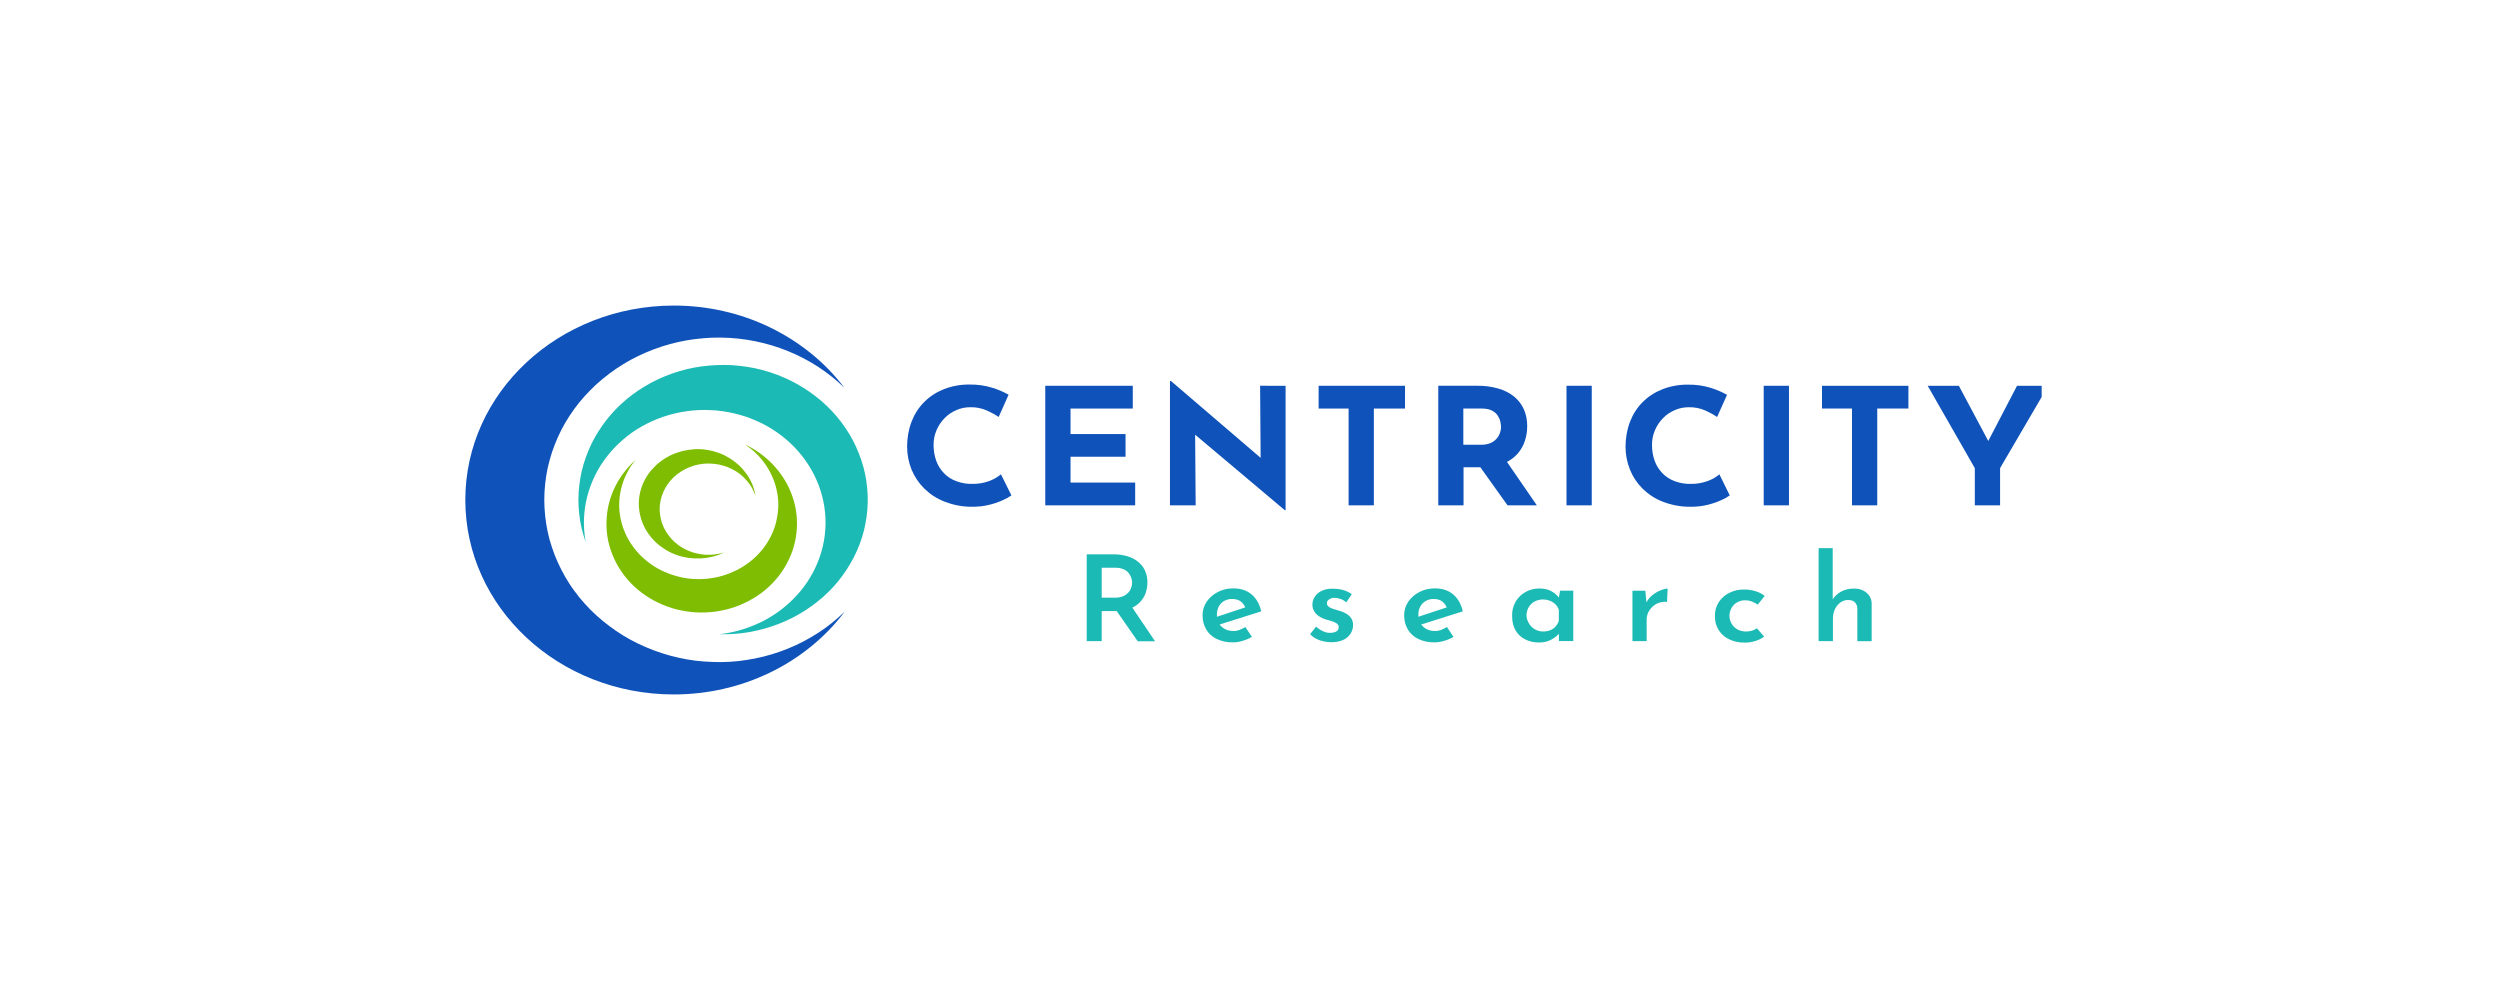 <svg fill="none" height="144" viewBox="0 0 360 144" width="360" xmlns="http://www.w3.org/2000/svg" xmlns:xlink="http://www.w3.org/1999/xlink"><clipPath id="a"><path d="m66 44h228v56h-228z"/></clipPath><g clip-path="url(#a)"><path d="m121.567 88.171c-1.386 1.83-2.992 3.484-4.804 4.949-1.811 1.464-3.78 2.723-5.922 3.748-2.127 1.025-4.363 1.815-6.71 2.342-2.332.527-4.71.791-7.104.791-16.586 0-30.022-12.532-30.022-28.007 0-15.475 13.452-27.993 30.038-27.993 2.41 0 4.772.264 7.103.791 2.332.527 4.568 1.303 6.71 2.342 2.127 1.025 4.112 2.284 5.923 3.748 1.811 1.464 3.418 3.119 4.804 4.949-.567-.556-1.181-1.083-1.811-1.596-.63-.498-1.292-.981-1.969-1.42s-1.386-.849-2.111-1.23c-.724-.381-1.465-.717-2.221-1.025-.756-.307-1.528-.586-2.315-.82-.788-.234-1.591-.439-2.394-.6-.804-.161-1.623-.293-2.458-.381-.819-.088-1.654-.132-2.473-.146-.819-.015-1.653.015-2.488.088-.819.059-1.654.176-2.458.307-.819.146-1.622.322-2.41.542-.803.22-1.575.469-2.347.761s-1.528.615-2.252.966c-.74.351-1.449.747-2.142 1.171s-1.355.878-2 1.362c-.646.483-1.26.996-1.859 1.537-.583.542-1.15 1.113-1.685 1.698-.535.586-1.024 1.215-1.496 1.845-.457.644-.898 1.303-1.292 1.976-.394.673-.756 1.376-1.071 2.094s-.599 1.435-.851 2.181c-.236.732-.441 1.493-.614 2.24-.158.761-.283 1.523-.362 2.284-.079.776-.126 1.537-.126 2.313 0 .776.047 1.537.126 2.313.079.776.205 1.537.362 2.284.158.761.362 1.508.614 2.24.236.732.52 1.464.851 2.181.315.717.677 1.405 1.071 2.094.394.673.819 1.347 1.292 1.976.457.644.961 1.259 1.496 1.845.536.6 1.087 1.157 1.685 1.698.583.542 1.213 1.054 1.859 1.537.646.483 1.307.937 2 1.362s1.402.82 2.142 1.171c.74.351 1.481.673 2.252.966s1.559.542 2.347.761c.803.22 1.607.395 2.41.542.819.146 1.639.249 2.458.307.819.059 1.654.088 2.488.088.835 0 1.654-.059 2.473-.146.819-.088 1.638-.22 2.458-.381.803-.161 1.606-.366 2.394-.6.787-.234 1.559-.512 2.315-.82.756-.307 1.497-.644 2.221-1.025.725-.381 1.418-.791 2.111-1.23.677-.439 1.339-.908 1.969-1.42.63-.498 1.228-1.04 1.811-1.596z" fill="#0f52ba"/><path d="m107.187 63.955c.866.41 1.669.878 2.425 1.449.756.556 1.434 1.186 2.048 1.889.614.703 1.134 1.449 1.591 2.255.441.805.787 1.64 1.039 2.503s.41 1.757.457 2.65 0 1.801-.142 2.679c-.157.893-.393 1.757-.74 2.591-.346.835-.787 1.64-1.307 2.401-.52.761-1.134 1.449-1.812 2.094-.677.63-1.433 1.201-2.252 1.684s-1.67.893-2.568 1.215c-.897.322-1.827.542-2.788.688-.96.132-1.921.176-2.882.132-.961-.059-1.922-.205-2.851-.439-.929-.234-1.827-.571-2.678-.981-.851-.41-1.654-.908-2.41-1.479-.756-.571-1.418-1.215-2.016-1.918-.599-.703-1.118-1.464-1.544-2.269-.425-.805-.756-1.654-1.008-2.518-.236-.878-.378-1.757-.409-2.665s.032-1.801.189-2.679c.158-.893.425-1.757.788-2.591s.803-1.625 1.355-2.372c.551-.747 1.166-1.435 1.859-2.064-.457.556-.866 1.157-1.197 1.801-.331.629-.599 1.288-.788 1.976s-.315 1.376-.362 2.094c-.047.703-.016 1.405.095 2.108.11.703.283 1.391.536 2.05.252.673.567 1.303.961 1.918s.835 1.171 1.339 1.698c.504.527 1.071.996 1.67 1.42.614.425 1.26.791 1.937 1.083s1.402.542 2.142.717 1.481.278 2.236.307c.757.029 1.513 0 2.269-.117.756-.102 1.48-.278 2.189-.527s1.402-.556 2.048-.922 1.244-.791 1.811-1.274c.551-.483 1.055-1.01 1.497-1.581.441-.571.819-1.186 1.134-1.83.315-.644.567-1.318.724-2.006.158-.688.268-1.391.299-2.094.032-.703-.031-1.405-.157-2.108-.126-.703-.331-1.376-.599-2.035-.267-.659-.614-1.288-1.008-1.889-.409-.6-.866-1.157-1.386-1.669s-1.102-.966-1.717-1.376z" fill="#7ebd01"/><path d="m104.32 79.547c-.52.249-1.072.454-1.654.6-.583.146-1.15.234-1.749.264-.598.029-1.181 0-1.764-.073-.583-.088-1.166-.22-1.717-.425-.551-.19-1.087-.439-1.575-.747-.504-.307-.961-.644-1.386-1.04s-.788-.82-1.118-1.288c-.331-.469-.599-.952-.803-1.479-.221-.512-.362-1.054-.457-1.596-.095-.542-.126-1.098-.095-1.654.032-.556.126-1.098.284-1.625.158-.542.378-1.054.646-1.537.268-.498.599-.952.977-1.376.378-.424.803-.82 1.26-1.157.457-.351.961-.644 1.496-.893.536-.249 1.087-.439 1.654-.586.583-.132 1.166-.22 1.749-.249.598-.029 1.181 0 1.764.102.583.088 1.15.249 1.701.439.551.205 1.071.469 1.575.776.488.307.945.659 1.37 1.054.41.395.772.835 1.103 1.303.315.469.583.966.788 1.479.204.527.346 1.054.425 1.611-.126-.425-.315-.82-.52-1.201-.22-.381-.472-.747-.772-1.083-.299-.337-.63-.644-.976-.922-.363-.278-.741-.512-1.166-.717-.409-.205-.835-.366-1.291-.498-.441-.132-.898-.205-1.371-.249-.472-.044-.929-.044-1.386 0-.457.044-.914.132-1.37.264-.441.132-.866.293-1.276.512-.409.205-.787.454-1.15.732s-.677.586-.977.937c-.299.337-.551.703-.756 1.083-.205.381-.378.791-.52 1.215-.126.424-.205.849-.252 1.274-.032.439-.032.864.032 1.303.063.439.158.849.299 1.274.142.41.331.805.567 1.186.236.381.504.732.803 1.069.299.322.646.629 1.008.893.362.264.756.498 1.181.688.425.19.851.351 1.307.454.457.117.914.19 1.371.22.472.029.929 0 1.386-.044.457-.059.914-.161 1.355-.293z" fill="#7ebd01"/><path d="m84.3 77.952c-.221-.644-.41-1.303-.567-1.976-.158-.673-.268-1.347-.331-2.02-.079-.673-.11-1.361-.11-2.035 0-.688.047-1.362.126-2.035.079-.673.189-1.347.346-2.02.158-.673.347-1.318.583-1.976.236-.644.488-1.288.788-1.903s.63-1.23 1.008-1.815c.362-.586.772-1.157 1.197-1.713.441-.556.898-1.069 1.386-1.581.488-.498 1.008-.981 1.559-1.435.551-.454 1.118-.878 1.717-1.274.599-.395 1.213-.761 1.843-1.098.63-.337 1.292-.644 1.953-.908.677-.278 1.355-.512 2.048-.717.693-.205 1.402-.381 2.126-.512.724-.132 1.433-.234 2.173-.293.725-.059 1.465-.088 2.19-.088.724 0 1.465.044 2.189.132.725.073 1.449.19 2.158.337s1.418.337 2.111.556 1.37.469 2.032.761c.661.278 1.307.6 1.937.952.63.351 1.229.732 1.827 1.142.583.41 1.15.849 1.686 1.303.535.469 1.039.952 1.527 1.464.489.512.93 1.054 1.355 1.61.425.556.803 1.142 1.166 1.728.362.6.677 1.2.961 1.83.283.629.535 1.274.756 1.918.22.644.393 1.318.535 1.976.142.659.236 1.347.299 2.02.063.673.095 1.361.079 2.035-.016.673-.063 1.362-.157 2.035-.095.673-.221 1.347-.378 2.006-.174.659-.363 1.318-.615 1.962-.236.644-.519 1.274-.834 1.889-.316.615-.662 1.215-1.04 1.801s-.788 1.142-1.229 1.684-.913 1.069-1.417 1.552c-.504.498-1.024.966-1.591 1.405-.551.439-1.134.864-1.733 1.244-.598.381-1.228.747-1.858 1.069-.646.322-1.308.615-1.969.878-.662.264-1.371.483-2.064.688-.709.19-1.417.351-2.126.483-.725.132-1.449.22-2.174.264-.724.044-1.465.073-2.189.059 1.15-.132 2.268-.366 3.355-.703 1.087-.337 2.142-.776 3.15-1.303 1.008-.527 1.937-1.157 2.804-1.859.866-.703 1.654-1.479 2.362-2.328.709-.849 1.308-1.757 1.828-2.723.504-.966.913-1.962 1.212-3.001.3-1.039.489-2.094.552-3.162.078-1.069.031-2.138-.126-3.206-.158-1.069-.426-2.108-.804-3.118s-.866-1.991-1.449-2.913c-.583-.922-1.26-1.786-2.032-2.591-.772-.805-1.622-1.523-2.536-2.167-.929-.644-1.906-1.2-2.945-1.654-1.04-.469-2.127-.82-3.245-1.083-1.118-.264-2.252-.425-3.402-.469-1.15-.059-2.3 0-3.434.161-1.134.161-2.252.425-3.339.791-1.087.366-2.111.835-3.103 1.391-.992.556-1.906 1.2-2.741 1.933-.851.732-1.607 1.523-2.284 2.401-.677.864-1.26 1.786-1.733 2.767-.472.981-.851 1.991-1.118 3.031s-.409 2.108-.457 3.177c-.032 1.069.032 2.138.221 3.206z" fill="#1cbab5"/><g fill="#0f52ba"><path d="m145.619 71.349c-.346.249-.724.454-1.118.629-.646.307-1.307.527-2.001.703-.85.22-1.732.307-2.614.293-1.355 0-2.646-.264-3.891-.747-1.118-.439-2.079-1.069-2.914-1.889-.803-.805-1.402-1.713-1.827-2.738-.425-1.069-.63-2.167-.63-3.294 0-1.23.205-2.445.646-3.602.409-1.054 1.008-2.006 1.827-2.826.803-.805 1.764-1.42 2.851-1.845 1.166-.454 2.394-.673 3.67-.659 1.118-.015 2.221.132 3.292.469.819.249 1.591.586 2.331.996l-1.433 3.206c-.52-.351-1.087-.659-1.67-.922-.756-.337-1.559-.498-2.394-.483-.709 0-1.386.132-2.016.41-.646.278-1.229.659-1.701 1.157-.504.512-.898 1.098-1.166 1.742-.299.703-.441 1.42-.425 2.167 0 .776.126 1.537.394 2.269.236.659.614 1.244 1.118 1.772.488.498 1.071.878 1.748 1.127.741.278 1.497.41 2.3.395.882.015 1.717-.132 2.536-.439.599-.234 1.118-.542 1.607-.937l1.512 3.045z"/><path d="m150.518 55.551h12.601v3.28h-8.963v3.675h7.923v3.265h-7.923v3.719h9.309v3.279h-12.947z"/><path d="m181.454 55.55.078 10.38-12.9-11.053h-.157v17.891h3.701l-.079-10.175 12.916 10.878h.111v-17.92z"/><path d="m189.881 55.551h12.443v3.28h-4.489v13.938h-3.638v-13.938h-4.316z"/><path d="m210.735 58.829h2.615c.63 0 1.15.102 1.512.307.346.176.63.424.835.747.173.278.299.571.362.878.047.234.079.468.095.717 0 .278-.048.542-.142.805-.095.307-.252.586-.457.835-.236.278-.52.498-.866.659-.441.19-.898.278-1.386.264h-2.584v-5.197zm10.569 13.938-4.3-6.252c.567-.293 1.055-.673 1.481-1.127.504-.571.882-1.215 1.102-1.918.221-.688.331-1.391.331-2.108 0-.835-.142-1.625-.472-2.401-.315-.703-.772-1.318-1.387-1.83-.661-.542-1.417-.922-2.268-1.171-1.008-.293-2.032-.425-3.087-.41h-5.592v17.217h3.639v-5.476h2.426l3.906 5.476h4.237z"/><path d="m229.212 55.551h-3.639v17.217h3.639z"/><path d="m249.074 71.348c-.346.249-.724.454-1.118.63-.646.307-1.307.527-2 .703-.851.22-1.733.307-2.615.293-1.355 0-2.646-.249-3.906-.732-1.119-.439-2.08-1.069-2.914-1.889-.804-.805-1.402-1.713-1.812-2.738-.425-1.069-.63-2.167-.63-3.294 0-1.23.205-2.445.646-3.602.409-1.054 1.008-2.006 1.827-2.826.803-.805 1.764-1.42 2.851-1.845 1.166-.454 2.394-.673 3.67-.659 1.118-.015 2.221.132 3.292.469.819.249 1.591.586 2.331.996l-1.433 3.192c-.52-.351-1.087-.659-1.67-.922-.756-.337-1.559-.498-2.394-.483-.709 0-1.386.132-2.016.41-.646.278-1.229.659-1.701 1.157-.504.512-.898 1.098-1.166 1.742-.299.703-.441 1.42-.425 2.167 0 .776.126 1.537.394 2.269.236.659.614 1.244 1.118 1.772.488.498 1.071.878 1.748 1.127.741.278 1.513.41 2.3.395.882.015 1.717-.132 2.536-.439.599-.234 1.134-.542 1.607-.937l1.496 3.045z"/><path d="m257.611 55.551h-3.638v17.217h3.638z"/><path d="m262.368 55.551h12.444v3.28h-4.489v13.938h-3.639v-13.938h-4.316z"/><path d="m290.453 55.551-4.143 7.95-4.237-7.95h-4.489l6.789 11.859v5.358h3.638v-5.358l6.931-11.859z"/></g><path d="m158.646 81.756h2.001c.409 0 .787.059 1.165.22.284.132.536.322.725.556.173.22.299.454.378.703.063.22.11.454.11.673 0 .234-.047.469-.126.703-.079.249-.205.483-.394.688-.204.234-.457.41-.74.542-.378.161-.788.234-1.197.22h-1.922zm7.671 10.57-3.26-4.831c.441-.205.819-.483 1.149-.835.363-.395.63-.835.788-1.332.157-.483.236-.966.236-1.479 0-.6-.11-1.157-.362-1.713-.236-.498-.567-.908-1.008-1.259-.457-.366-.992-.63-1.559-.791-.662-.19-1.339-.278-2.032-.264h-3.781v12.503h2.158v-4.334h2.158l3.024 4.348h2.489z" fill="#1cbab5"/><path d="m175.484 87.349c.189-.337.441-.6.788-.805.346-.205.724-.293 1.15-.293.535 0 .96.132 1.276.381.283.234.488.512.614.835l-4.08 1.347c0-.088 0-.19 0-.293 0-.425.079-.82.284-1.2zm3.009 3.367c-.3.102-.599.161-.914.146-.425 0-.835-.088-1.213-.293-.299-.161-.551-.381-.74-.644l5.986-1.889c-.237-1.054-.694-1.859-1.387-2.445s-1.575-.864-2.646-.864c-.787 0-1.528.161-2.221.527-.661.337-1.197.805-1.606 1.405-.394.6-.599 1.259-.583 1.962 0 .703.157 1.376.52 2.006.346.6.85 1.054 1.496 1.376.74.351 1.528.512 2.363.498.472 0 .929-.073 1.386-.22.472-.132.913-.322 1.339-.571l-.945-1.42c-.252.161-.536.307-.835.41z" fill="#1cbab5"/><path d="m194.591 89.048c-.174-.264-.41-.483-.693-.659-.315-.19-.646-.337-1.009-.425-.283-.088-.567-.176-.85-.264-.252-.059-.488-.176-.693-.322-.189-.146-.284-.322-.268-.556 0-.146.047-.278.173-.395.126-.117.268-.205.426-.264.189-.073.393-.088.582-.073.284.015.552.073.819.176.3.102.552.264.788.469l.788-1.171c-.378-.264-.788-.469-1.229-.6-.504-.132-1.008-.19-1.544-.19-.567-.015-1.118.088-1.622.337-.41.205-.725.498-.961.864-.205.337-.315.703-.315 1.083 0 .483.158.922.504 1.303.331.366.835.659 1.497.864.315.073.598.161.866.249.236.073.457.176.661.322.189.146.268.322.252.542 0 .176-.047.337-.173.469-.126.117-.283.205-.457.249-.204.059-.425.073-.63.073-.346 0-.661-.073-.961-.22-.378-.176-.724-.395-1.023-.673l-.867 1.083c.363.395.819.673 1.339.864.551.19 1.103.293 1.686.293.614.015 1.212-.088 1.764-.337.441-.205.803-.512 1.055-.922.236-.381.347-.791.347-1.23 0-.337-.079-.659-.268-.952z" fill="#1cbab5"/><path d="m204.514 87.349c.189-.337.441-.6.787-.805.347-.205.725-.293 1.134-.293.536 0 .961.132 1.276.381.284.234.488.512.614.835l-4.079 1.347c0-.088 0-.19 0-.293 0-.425.079-.82.283-1.2zm3.008 3.367c-.299.102-.598.161-.914.146-.425 0-.834-.088-1.212-.293-.3-.161-.552-.381-.741-.644l5.986-1.889c-.236-1.054-.693-1.859-1.386-2.445s-1.575-.864-2.647-.864c-.787 0-1.527.161-2.22.527-.662.337-1.198.805-1.607 1.405-.394.6-.599 1.259-.583 1.962 0 .703.158 1.376.52 2.006.346.6.85 1.054 1.496 1.376.741.351 1.528.512 2.363.498.473 0 .929-.073 1.386-.22.473-.132.914-.322 1.339-.571l-.945-1.42c-.252.161-.536.307-.835.41z" fill="#1cbab5"/><path d="m224.014 90.218c-.205.234-.473.41-.772.527-.331.132-.678.19-1.024.19-.425 0-.819-.102-1.181-.307-.284-.161-.52-.366-.709-.615s-.331-.527-.425-.82c-.079-.293-.111-.6-.063-.908.047-.307.141-.6.299-.864.205-.337.488-.615.85-.805.363-.19.756-.293 1.166-.293.362 0 .709.059 1.04.19.315.117.567.293.803.527.22.22.378.483.472.776v1.581c-.094.307-.252.571-.472.82zm.63-5.153-.158.996c-.283-.366-.614-.659-1.024-.893-.456-.278-1.071-.425-1.811-.425-.693 0-1.339.161-1.937.483-.615.337-1.087.791-1.434 1.362-.378.659-.567 1.362-.535 2.123 0 .835.173 1.537.519 2.108.331.556.804.981 1.402 1.274.615.293 1.276.439 1.985.425.425 0 .835-.059 1.229-.19.33-.117.63-.264.913-.469.221-.146.425-.322.614-.512.032-.029.063-.059.079-.088v1.054h2.064v-7.262h-1.891z" fill="#1cbab5"/><path d="m239.135 84.992c-.441.19-.835.424-1.197.717-.362.293-.646.63-.851 1.04l-.157-1.684h-1.859v7.262h2.048v-3.119c0-.469.126-.893.378-1.288s.583-.717 1.008-.952c.473-.249.992-.351 1.544-.293l.094-1.918c-.346.015-.677.102-.992.249z" fill="#1cbab5"/><path d="m252.335 90.805c-.283.088-.567.132-.866.132-.457 0-.866-.088-1.26-.293-.363-.205-.646-.469-.851-.82s-.315-.732-.315-1.127c0-.41.095-.791.299-1.157.189-.337.457-.6.804-.805.346-.19.724-.293 1.118-.293.378 0 .725.059 1.071.205.284.102.536.249.772.425l1.008-1.259c-.378-.307-.819-.527-1.292-.673-.567-.176-1.149-.264-1.748-.249-.709 0-1.37.146-2 .454-.646.307-1.15.747-1.544 1.318-.409.63-.599 1.303-.583 2.05-.016.732.158 1.405.552 2.035.362.571.882 1.025 1.512 1.318.708.337 1.465.483 2.268.469.52 0 1.008-.073 1.496-.234.457-.132.882-.351 1.26-.63l-1.039-1.2c-.221.146-.441.264-.709.351z" fill="#1cbab5"/><path d="m268.795 85.359c-.52-.424-1.134-.629-1.827-.6-.678-.015-1.308.132-1.891.454-.488.278-.882.644-1.165 1.098v-7.379h-2.032v13.396h2.063v-3.221c0-.483.079-.937.284-1.376.173-.381.425-.717.787-.966.331-.249.709-.366 1.119-.366.457 0 .787.132.992.351.221.264.331.556.331.878v4.7h2.063v-5.388c0-.629-.236-1.157-.74-1.581z" fill="#1cbab5"/></g></svg>